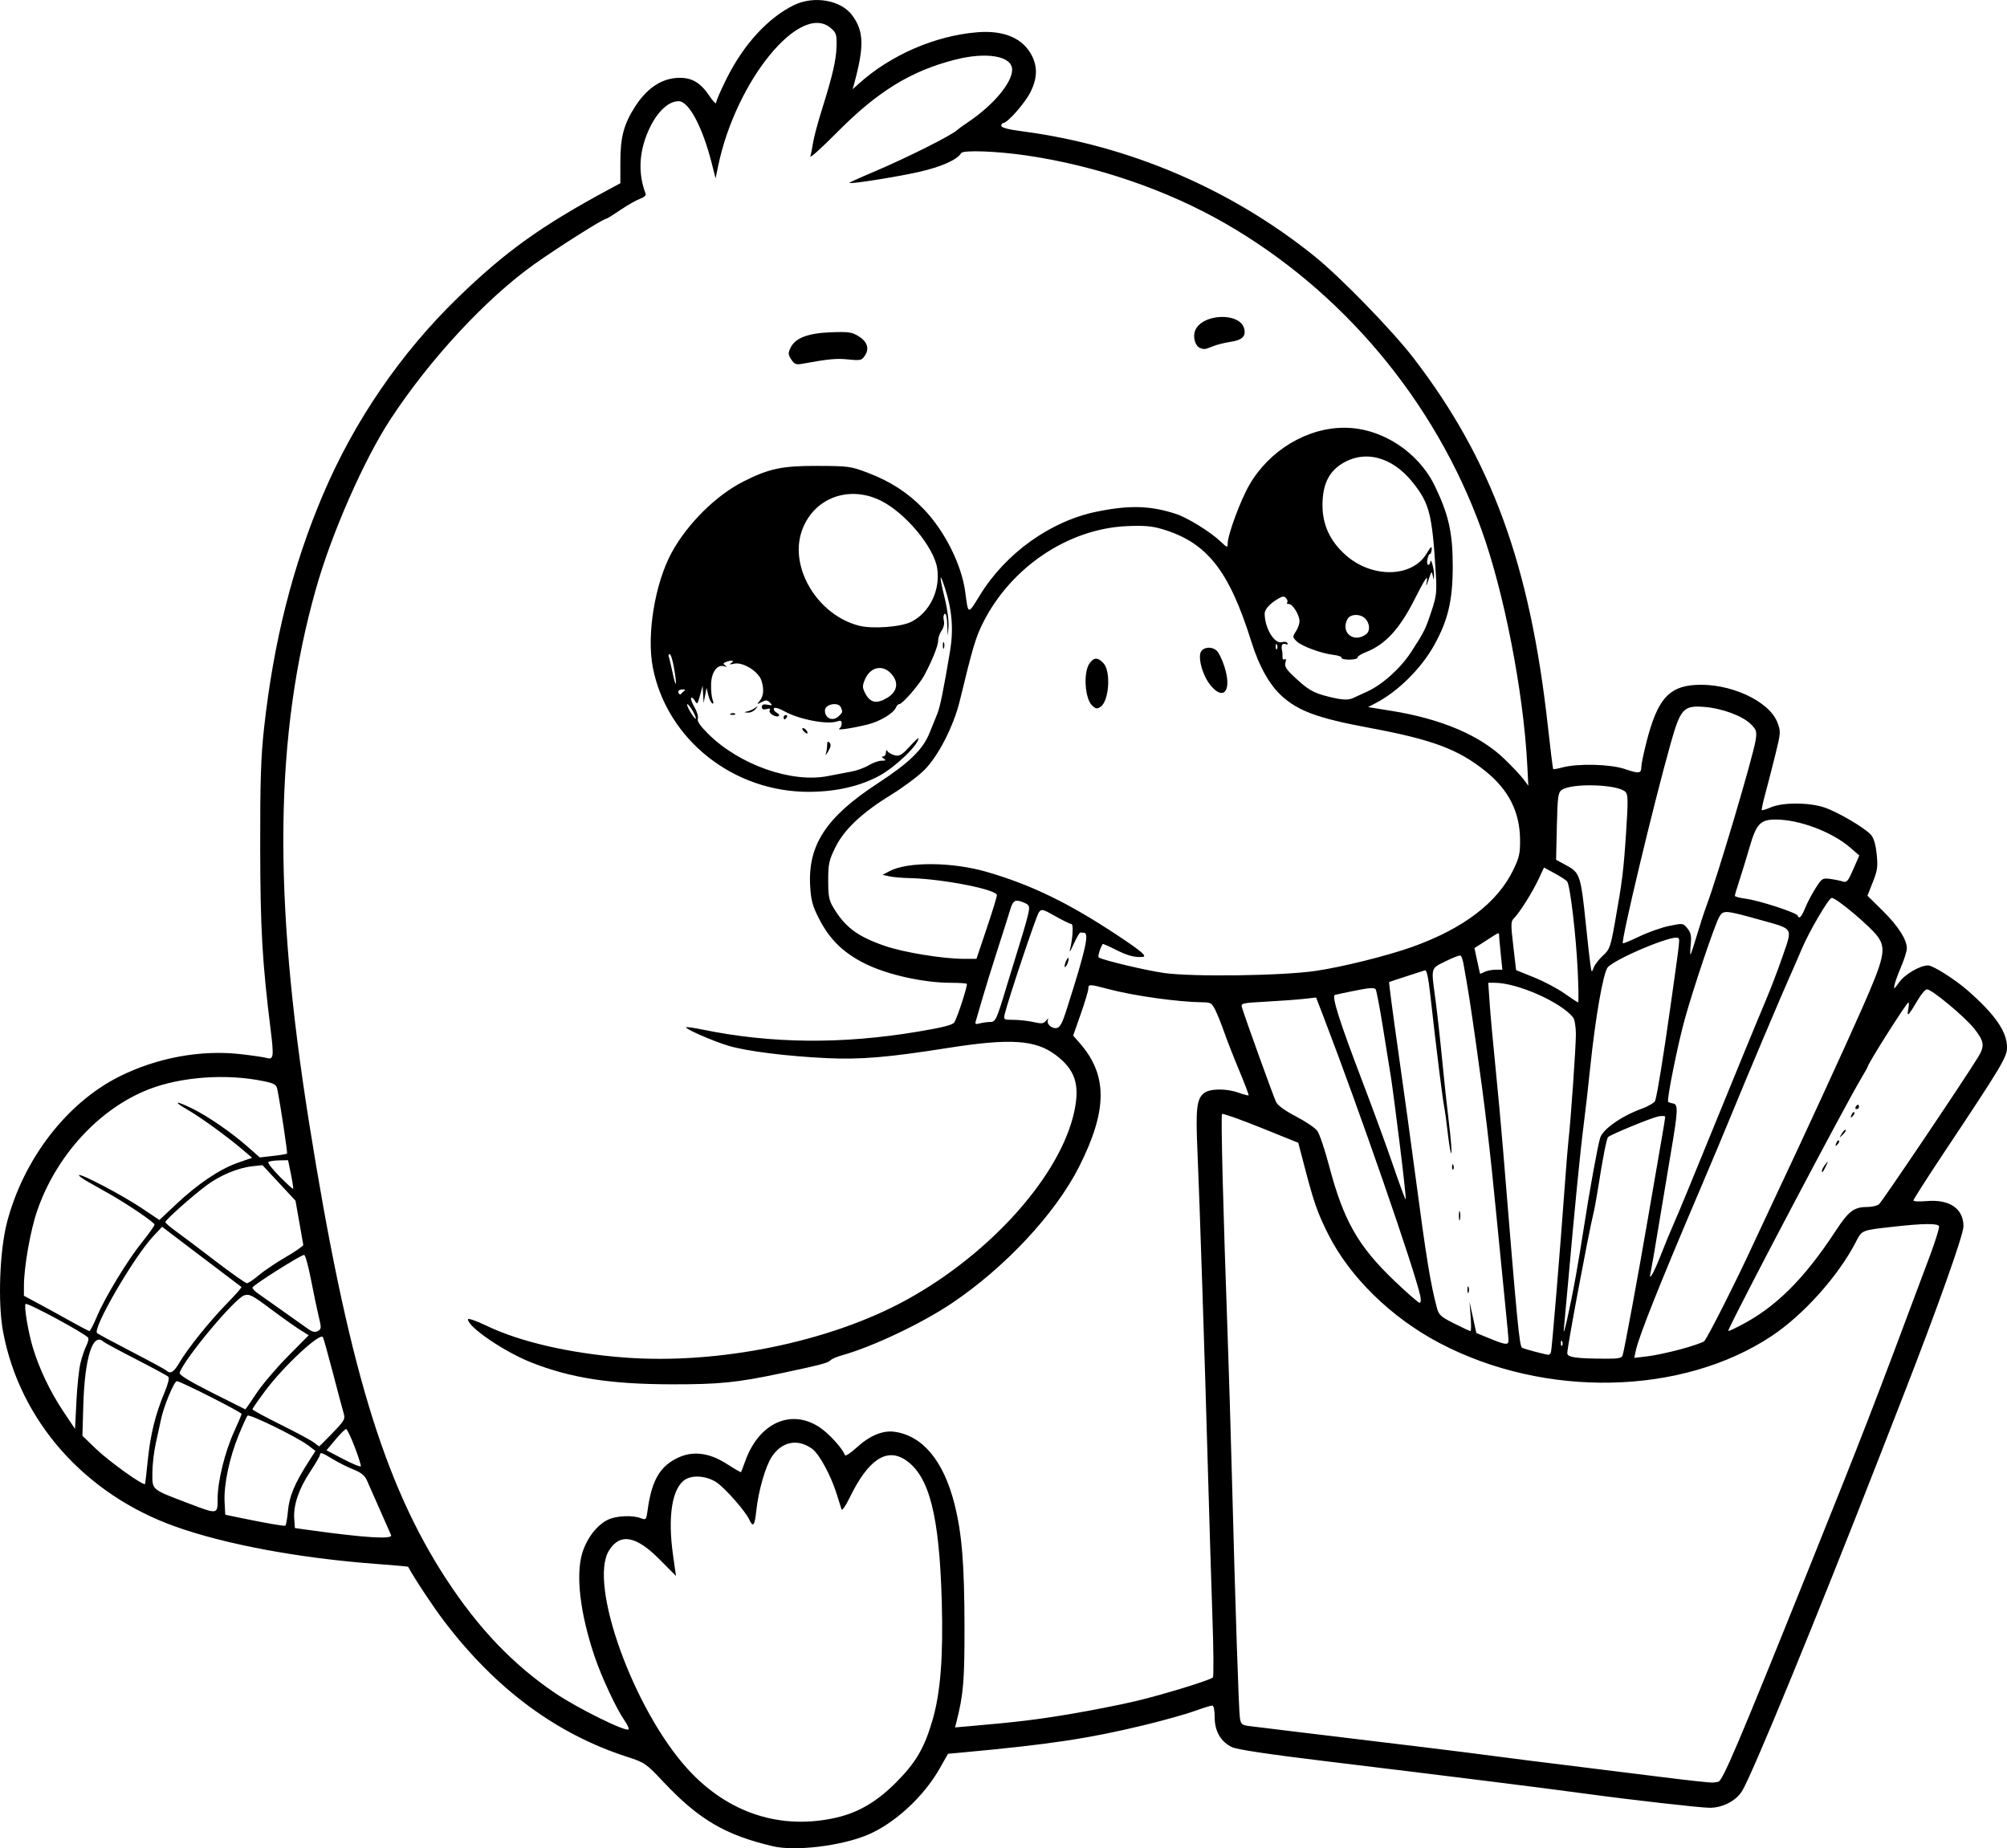 <?xml version="1.0" encoding="UTF-8" standalone="no"?>
<!-- Created with Inkscape (http://www.inkscape.org/) -->

<svg
   width="243.94mm"
   height="224.643mm"
   viewBox="0 0 243.94 224.643"
   version="1.1"
   id="svg1"
   xml:space="preserve"
   xmlns="http://www.w3.org/2000/svg"
   xmlns:svg="http://www.w3.org/2000/svg"><defs
     id="defs1" /><g
     id="layer1"
     transform="translate(-136.461,318.865)"><path
       style="fill:#000000"
       d="m 230.382,-94.465 c -5.752,-1.345 -8.98,-3.242 -13.27,-7.798 -2.144,-2.277 -2.273,-2.366 -4.457,-3.073 -8.586,-2.781 -15.919,-8.217 -22.193,-16.452 -1.353,-1.776 -3.607,-5.179 -4.397,-6.64 -0.018,-0.033 -1.752,-0.188 -3.853,-0.344 -9.354,-0.696 -18.352,-2.37 -24.458,-4.55 -11.004,-3.928 -18.89,-12.851 -20.919,-23.67 -0.656,-3.499 -0.42,-9.906 0.494,-13.366 2.027,-7.678 7.263,-14.462 13.62,-17.649 4.585,-2.298 9.936,-3.285 14.783,-2.726 1.434,0.165 2.858,0.374 3.165,0.464 0.804,0.236 0.863,-0.174 0.473,-3.318 -1.04,-8.397 -1.27,-12.396 -1.283,-22.357 -0.011,-8.019 0.084,-10.938 0.468,-14.42 1.166,-10.567 3.487,-19.749 7.19,-28.443 3.795,-8.91 9.429,-17.136 16.319,-23.828 5.811,-5.645 10.168,-8.771 18.409,-13.21 l 1.389,-0.748 v -2.556 c 0,-3.067 0.421,-4.639 1.823,-6.809 1.338,-2.071 3.014,-3.248 4.868,-3.42 1.807,-0.168 2.962,0.43 4.09,2.117 0.473,0.708 0.86,1.105 0.86,0.884 0,-0.222 0.588,-1.574 1.307,-3.006 2.063,-4.112 5.021,-7.329 8.137,-8.852 2.445,-1.195 5.715,-0.627 7.093,1.231 1.427,1.924 1.479,3.767 0.237,8.324 l -0.18,0.661 0.765,-0.69 c 3.862,-3.48 9.297,-5.832 14.414,-6.235 3.231,-0.255 5.525,0.732 6.6,2.838 0.706,1.385 0.656,2.786 -0.158,4.42 -0.663,1.331 -2.798,3.767 -3.302,3.767 -0.139,0 -0.252,0.153 -0.252,0.34 0,0.231 0.831,0.45 2.58,0.68 12.96,1.707 25.355,7.012 35.513,15.2 3.143,2.533 9.453,9.025 12.014,12.359 9.491,12.359 14.151,25.13 16.324,44.742 0.313,2.821 0.603,5.166 0.644,5.212 0.042,0.046 0.546,-0.043 1.121,-0.198 1.883,-0.507 5.836,-0.405 7.6,0.196 1.744,0.594 1.989,0.558 1.997,-0.295 0.003,-0.319 0.29,-1.687 0.637,-3.041 1.308,-5.095 2.669,-6.682 5.91,-6.888 4.17,-0.266 8.984,1.931 9.987,4.557 0.423,1.107 0.415,1.242 -0.241,3.896 -0.374,1.512 -0.919,3.632 -1.212,4.712 -0.293,1.08 -0.492,2.004 -0.442,2.054 0.05,0.05 0.556,-0.107 1.124,-0.349 1.427,-0.608 4.598,-0.602 6.457,0.013 1.609,0.532 4.898,2.458 5.687,3.33 0.333,0.368 0.57,1.163 0.694,2.331 0.163,1.536 0.1,1.991 -0.467,3.422 l -0.655,1.65 1.845,1.819 c 1.893,1.867 2.956,3.525 2.945,4.594 -0.003,0.333 -0.312,1.32 -0.686,2.193 -0.374,0.873 -0.74,1.885 -0.814,2.249 -0.116,0.573 -0.043,0.532 0.544,-0.302 0.697,-0.99 2.55,-2.079 3.539,-2.079 0.588,0 3.285,1.707 4.809,3.044 3.353,2.941 4.785,5.015 4.785,6.929 0,1.164 -0.649,2.248 -7.625,12.728 -2.063,3.1 -3.752,5.737 -3.752,5.862 0,0.124 0.697,0.163 1.549,0.086 2.828,-0.256 4.533,0.893 4.535,3.058 0.001,1.048 -3.171,9.966 -7.403,20.813 -0.852,2.183 -2.106,5.397 -2.786,7.144 -7.642,19.602 -15.511,38.75 -16.727,40.7 -0.739,1.185 -2.344,2.016 -3.91,2.025 -1.072,0.006 -9.696,-0.973 -15.077,-1.711 -4.82,-0.661 -16.234,-2.087 -31.882,-3.983 -6.622,-0.802 -10.509,-1.387 -11.109,-1.67 -1.371,-0.647 -2.12,-1.938 -2.12,-3.65 0,-0.876 -0.114,-1.416 -0.299,-1.416 -0.164,0 -1.147,0.307 -2.183,0.682 -1.036,0.375 -3.789,1.144 -6.117,1.708 -6.676,1.617 -11.503,2.344 -21.96,3.305 l -1.852,0.17 -1.03,1.816 c -1.943,3.424 -5.489,6.678 -8.772,8.05 -3.217,1.344 -8.778,2.008 -11.497,1.372 z m 7.746,-3.478 c 2.67,-0.614 4.887,-1.916 7.207,-4.232 2.433,-2.428 3.49,-4.234 4.479,-7.648 0.967,-3.337 1.304,-7.716 1.113,-14.445 -0.296,-10.42 -1.52,-15.195 -4.389,-17.128 -2.309,-1.556 -4.565,-0.048 -6.787,4.537 -0.487,1.005 -0.94,1.66 -1.006,1.455 -0.066,-0.205 -0.324,-1.028 -0.574,-1.828 -0.722,-2.312 -2.143,-4.927 -3.015,-5.548 -1.765,-1.257 -3.672,-0.871 -4.893,0.991 -0.772,1.178 -1.615,4.11 -1.873,6.516 -0.199,1.856 -0.398,2.121 -0.85,1.128 -0.472,-1.036 -2.95,-3.855 -3.999,-4.549 -1.182,-0.782 -2.894,-0.926 -3.817,-0.321 -1.58,1.035 -2.126,4.48 -1.457,9.191 l 0.357,2.514 -1.993,-2.009 c -2.869,-2.893 -4.811,-3.234 -6.15,-1.081 -2.531,4.07 3.007,19.4 9.612,26.608 4.884,5.33 11.278,7.404 18.034,5.85 z m 107.166,-4.344 c 0.52,-0.049 2.369,-4.394 10.876,-25.553 6.868,-17.084 7.913,-19.782 14.873,-38.42 0.664,-1.777 1.158,-3.377 1.098,-3.556 -0.123,-0.369 -1.907,-0.352 -5.499,0.051 -4.008,0.45 -3.842,0.382 -4.64,1.915 -2.142,4.119 -6.341,8.803 -10.186,11.361 -10.895,7.249 -27.589,7.607 -40.392,0.866 -5.892,-3.102 -10.932,-8.039 -13.55,-13.273 -1.263,-2.525 -1.712,-3.799 -2.784,-7.892 l -0.831,-3.175 -4.55,-1.834 c -2.503,-1.009 -4.625,-1.759 -4.717,-1.667 -0.158,0.158 0.136,11.72 0.691,27.182 0.138,3.856 0.37,11.536 0.515,17.066 0.409,15.628 0.825,28.227 0.964,29.16 0.107,0.72 0.256,0.868 0.976,0.97 0.467,0.066 3.529,0.44 6.803,0.83 10.644,1.268 20.442,2.471 23.416,2.874 1.601,0.217 5.47,0.707 8.599,1.087 3.129,0.381 8.308,1.024 11.509,1.429 3.201,0.406 5.999,0.706 6.218,0.668 0.218,-0.038 0.494,-0.079 0.612,-0.09 z m -132.915,-7.444 c -0.963,-1.353 -2.791,-5.258 -3.645,-7.79 -1.761,-5.218 -2.317,-9.878 -1.5,-12.577 0.545,-1.799 1.801,-3.423 3.137,-4.057 1.01,-0.479 2.952,-0.566 3.972,-0.179 0.64,0.243 0.671,0.206 0.835,-0.992 0.441,-3.214 1.282,-4.903 2.969,-5.965 2.085,-1.312 4.271,-1.18 6.723,0.405 0.882,0.57 1.628,1 1.658,0.956 0.03,-0.044 0.272,-0.675 0.537,-1.403 1.682,-4.618 5.589,-6.352 9.055,-4.02 1.126,0.758 2.779,2.586 3.037,3.358 0.054,0.162 0.689,-0.249 1.412,-0.913 1.58,-1.451 3.172,-2.12 4.589,-1.93 3.431,0.46 5.99,3.53 7.314,8.776 0.903,3.576 1.205,7.259 1.219,14.868 0.012,6.568 -0.131,8.282 -0.961,11.555 l -0.187,0.738 1.817,-0.157 c 5.662,-0.49 8.087,-0.783 12.209,-1.475 2.514,-0.422 6.086,-1.126 7.938,-1.565 3.292,-0.78 9.001,-2.531 9.376,-2.876 0.104,-0.096 0.079,-3.387 -0.057,-7.314 -0.135,-3.927 -0.373,-11.664 -0.528,-17.194 -0.391,-13.948 -1.039,-33.725 -1.292,-39.423 -0.229,-5.169 -0.098,-6.369 0.778,-7.078 0.717,-0.581 2.675,-0.61 4.225,-0.063 0.623,0.22 1.17,0.363 1.215,0.317 0.045,-0.045 -0.462,-1.386 -1.127,-2.979 -0.665,-1.593 -1.48,-3.671 -1.81,-4.617 -0.331,-0.946 -0.817,-2.166 -1.08,-2.712 -0.435,-0.902 -0.577,-0.993 -1.554,-1.002 -2.946,-0.026 -8.383,-0.785 -11.456,-1.6 -2.342,-0.621 -2.451,-0.623 -2.458,-0.044 -0.003,0.255 -0.418,1.64 -0.923,3.078 l -0.917,2.615 0.773,0.881 c 3.436,3.913 3.422,8.167 -0.049,15.051 -2.866,5.685 -9.003,12.263 -15.508,16.623 -3.643,2.442 -9.615,5.272 -13.269,6.289 -0.655,0.182 -1.31,0.466 -1.455,0.63 -0.277,0.312 -1.266,0.57 -6.085,1.589 -5.278,1.115 -7.462,1.334 -13.229,1.322 -7.43,-0.015 -12.223,-0.761 -17.019,-2.647 -3.286,-1.293 -7.719,-4.31 -7.719,-5.254 0,-0.169 1.035,0.192 2.315,0.807 4.022,1.931 10.106,3.333 16.643,3.835 11.474,0.882 25.02,-1.882 34.349,-7.008 10.303,-5.662 18.791,-15.221 20.41,-22.986 0.665,-3.19 0.073,-4.98 -2.228,-6.735 -2.482,-1.893 -5.532,-2.098 -13.206,-0.887 -7.23,1.141 -10.545,1.419 -14.648,1.23 -4.795,-0.221 -9.763,-0.842 -11.945,-1.494 -1.882,-0.562 -5.351,-2.076 -5.17,-2.257 0.059,-0.059 0.932,0.063 1.941,0.27 8.41,1.729 17.031,1.81 26.308,0.247 2.998,-0.505 4.169,-0.808 4.353,-1.125 0.413,-0.711 1.647,-4.532 1.508,-4.671 -0.07,-0.07 -0.926,-0.128 -1.902,-0.128 -3.35,0 -7.73,-0.972 -10.442,-2.317 -2.658,-1.318 -4.327,-2.947 -5.623,-5.488 -0.775,-1.519 -0.967,-2.221 -1.068,-3.904 -0.302,-5.019 1.931,-8.432 8.197,-12.524 3.883,-2.536 5.53,-4.147 6.335,-6.194 0.315,-0.8 0.725,-1.812 0.911,-2.249 0.332,-0.777 0.773,-2.94 1.556,-7.629 0.443,-2.651 0.248,-5.024 -0.631,-7.717 -0.683,-2.089 -0.684,-1.443 -0.003,1.324 0.313,1.273 0.502,2.753 0.445,3.486 -0.1,1.27 -0.1,1.269 -0.148,-0.262 -0.029,-0.95 -0.149,-1.474 -0.313,-1.373 -0.146,0.09 -0.194,0.448 -0.107,0.795 0.096,0.38 -0.009,0.87 -0.264,1.233 -0.232,0.331 -0.422,0.875 -0.422,1.208 0,0.629 -0.672,2.322 -1.67,4.208 -0.611,1.155 -2.678,3.535 -3.07,3.535 -0.127,0 -0.295,0.166 -0.372,0.369 -0.279,0.727 -1.957,1.739 -3.502,2.113 -1.982,0.48 -3.78,0.737 -3.398,0.487 0.16,-0.105 0.289,-0.389 0.287,-0.631 -0.003,-0.332 -0.139,-0.391 -0.555,-0.242 -1.174,0.422 -4.623,-0.235 -6.374,-1.213 -0.672,-0.375 -1.21,-0.533 -1.304,-0.381 -0.088,0.142 0.05,0.376 0.307,0.52 0.663,0.371 0.236,0.671 -0.44,0.309 -0.308,-0.165 -0.478,-0.431 -0.378,-0.592 0.12,-0.194 -0.012,-0.243 -0.389,-0.144 -0.4,0.105 -0.571,0.029 -0.571,-0.254 0,-0.291 0.191,-0.367 0.686,-0.272 0.605,0.116 0.64,0.085 0.295,-0.26 -0.324,-0.324 -0.498,-0.333 -1.017,-0.057 -0.581,0.309 -0.598,0.3 -0.245,-0.129 0.492,-0.596 0.568,-1.393 0.238,-2.47 -0.345,-1.124 -2.268,-2.317 -3.336,-2.069 -0.537,0.125 -0.621,0.099 -0.327,-0.101 0.447,-0.303 0.025,-0.371 -0.662,-0.108 -0.356,0.137 -0.373,0.218 -0.088,0.422 0.261,0.187 0.229,0.212 -0.124,0.098 -0.825,-0.267 -1.534,0.681 -1.59,2.124 -0.027,0.708 0.052,1.571 0.177,1.916 0.15,0.417 0.135,0.572 -0.046,0.46 -0.15,-0.093 -0.365,-0.554 -0.478,-1.025 l -0.206,-0.857 -0.177,0.926 -0.177,0.926 -0.061,-1.058 -0.061,-1.058 -0.319,1.191 c -0.287,1.072 -0.348,1.138 -0.616,0.664 -0.163,-0.29 -0.37,-0.454 -0.46,-0.364 -0.09,0.09 0.092,0.596 0.404,1.125 0.312,0.529 0.493,1.155 0.402,1.391 -0.113,0.294 0.276,0.869 1.229,1.821 3.805,3.796 10.194,6.048 14.623,5.155 0.873,-0.176 2.133,-0.417 2.8,-0.535 0.667,-0.118 1.619,-0.463 2.117,-0.766 0.497,-0.303 1.202,-0.553 1.565,-0.556 0.524,-0.004 0.579,-0.058 0.265,-0.262 -0.265,-0.171 -0.287,-0.258 -0.066,-0.261 0.182,-0.002 0.333,-0.212 0.335,-0.467 0.003,-0.304 0.071,-0.357 0.201,-0.153 0.108,0.17 0.501,0.386 0.873,0.479 0.566,0.142 0.857,-0.026 1.783,-1.031 0.609,-0.661 1.107,-1.136 1.107,-1.057 0,0.831 -2.834,3.544 -4.812,4.606 -2.326,1.249 -5.187,1.904 -8.417,1.927 -9.258,0.067 -17.358,-6.353 -19.065,-15.109 -0.779,-3.998 0.261,-10.293 2.319,-14.027 1.93,-3.502 5.394,-6.923 8.699,-8.589 3.123,-1.574 4.691,-1.905 8.973,-1.892 3.777,0.012 4.072,0.052 6.114,0.828 2.781,1.057 4.891,2.424 6.8,4.404 2.573,2.67 4.635,6.79 5.07,10.127 0.361,2.771 0.305,2.761 1.792,0.338 3.13,-5.098 8.575,-8.989 14.185,-10.135 3.978,-0.812 6.51,-0.741 9.613,0.27 1.432,0.467 4.191,2.171 5.441,3.362 0.791,0.754 0.86,0.775 0.86,0.262 0,-1.07 1.542,-5.25 2.632,-7.138 2.44,-4.222 7.038,-6.978 11.602,-6.955 4.489,0.023 8.96,2.931 10.977,7.137 1.67,3.483 2.159,5.714 2.146,9.79 -0.013,4.111 -0.586,6.512 -2.275,9.533 -1.581,2.827 -4.395,5.61 -7.091,7.011 l -0.926,0.481 2.816,0.454 c 6.083,0.979 10.771,2.972 13.744,5.841 0.959,0.926 2.009,2.04 2.333,2.477 l 0.589,0.794 -0.139,-2.646 c -0.466,-8.849 -2.834,-20.971 -5.575,-28.531 -5.657,-15.606 -16.883,-29 -31.185,-37.209 -7.075,-4.061 -15.624,-6.981 -24.081,-8.225 -3.596,-0.529 -7.714,-0.681 -7.953,-0.294 -0.515,0.834 -2.435,1.685 -5.195,2.304 -2.763,0.619 -8.225,1.48 -8.396,1.324 -0.039,-0.036 1.271,-0.632 2.91,-1.326 4.142,-1.752 9.706,-4.549 10.257,-5.156 0.073,-0.08 0.661,-0.503 1.308,-0.939 3.042,-2.052 5.307,-4.759 5.307,-6.343 0,-1.662 -3.088,-2.201 -6.949,-1.213 -5.374,1.374 -9.404,3.856 -14.311,8.811 -1.87,1.889 -3.338,3.213 -3.26,2.942 0.077,-0.271 0.224,-1.027 0.326,-1.681 0.102,-0.654 0.579,-2.439 1.06,-3.969 1.323,-4.21 1.752,-6.067 1.792,-7.767 0.033,-1.388 -0.039,-1.613 -0.702,-2.183 -3.708,-3.19 -11.536,6.398 -13.689,16.767 l -0.312,1.505 -0.474,-1.866 c -1.118,-4.401 -2.78,-7.516 -4.01,-7.516 -1.428,0 -2.958,1.639 -3.938,4.218 -0.908,2.389 -0.936,4.788 -0.083,7.012 0.082,0.213 -0.176,0.457 -0.664,0.627 -0.439,0.153 -1.511,0.763 -2.383,1.354 -0.872,0.592 -1.655,1.076 -1.74,1.076 -0.362,0 -5.762,3.412 -8.715,5.507 -5.826,4.133 -12.692,11.528 -17.487,18.835 -3.229,4.921 -7.168,13.875 -9.078,20.637 -5.011,17.743 -5.258,37.175 -0.825,64.955 4.654,29.167 9.049,43.768 16.687,55.452 3.882,5.937 8.045,10.301 13.146,13.778 2.754,1.877 8.838,4.877 8.999,4.437 0.048,-0.131 -0.175,-0.605 -0.495,-1.054 z m 24.468,-117.548 c 0.082,-0.267 0.149,-0.737 0.149,-1.045 0,-0.404 0.08,-0.48 0.288,-0.272 0.208,0.208 0.167,0.499 -0.149,1.045 -0.241,0.416 -0.37,0.539 -0.288,0.272 z m -2.706,-2.717 c -0.188,-0.204 -0.224,-0.37 -0.082,-0.37 0.275,0 0.672,0.503 0.516,0.652 -0.051,0.048 -0.246,-0.079 -0.434,-0.282 z m -2.437,-1.693 c 0,-0.146 0.126,-0.265 0.28,-0.265 0.154,0 0.207,0.119 0.117,0.265 -0.09,0.146 -0.216,0.265 -0.28,0.265 -0.064,0 -0.117,-0.119 -0.117,-0.265 z m -6.4,-0.445 c 0.191,-0.076 0.419,-0.067 0.507,0.021 0.088,0.088 -0.068,0.15 -0.347,0.139 -0.308,-0.013 -0.371,-0.075 -0.16,-0.16 z m 2.034,-0.275 c 0.291,-0.071 0.708,-0.266 0.926,-0.432 0.345,-0.263 0.35,-0.242 0.034,0.161 -0.2,0.255 -0.616,0.449 -0.926,0.432 -0.535,-0.029 -0.536,-0.037 -0.034,-0.161 z m 23.722,-8.011 c 0,-0.364 0.06,-0.513 0.133,-0.331 0.073,0.182 0.073,0.48 0,0.661 -0.073,0.182 -0.133,0.033 -0.133,-0.331 z m -18.425,-34.748 c -0.384,-0.585 -0.396,-0.779 -0.092,-1.419 0.566,-1.192 2.102,-1.784 4.91,-1.89 2.12,-0.08 2.56,-0.019 3.343,0.465 1.083,0.669 1.361,1.498 0.793,2.365 -0.387,0.591 -0.529,0.624 -2.042,0.47 -1.44,-0.146 -2.315,-0.062 -5.634,0.537 -0.692,0.125 -0.91,0.035 -1.278,-0.527 z m 49.654,-1.416 c -0.552,-0.221 -0.861,-1.325 -0.578,-2.068 0.801,-2.107 5.464,-2.307 5.979,-0.256 0.232,0.926 -0.263,1.392 -1.701,1.599 -0.679,0.098 -1.637,0.342 -2.127,0.542 -0.952,0.389 -1.035,0.398 -1.572,0.183 z m -98.295,144.313 c -0.078,-0.182 -0.695,-1.581 -1.369,-3.109 -0.675,-1.528 -1.384,-3.135 -1.577,-3.572 -0.251,-0.569 -0.713,-0.939 -1.635,-1.306 -0.707,-0.281 -1.835,-0.847 -2.506,-1.257 -1.309,-0.799 -1.558,-0.88 -1.558,-0.505 0,0.132 -0.539,1.055 -1.197,2.051 -1.372,2.076 -2.046,4.068 -1.928,5.702 l 0.082,1.135 1.587,0.221 c 6.901,0.961 10.333,1.179 10.101,0.639 z m -12.532,-2.955 c 0.166,-1.774 0.806,-3.31 2.46,-5.901 l 0.882,-1.382 -0.876,-0.668 c -1.296,-0.988 -7.14,-3.856 -7.376,-3.619 -0.112,0.112 -0.611,1.209 -1.11,2.437 -1.111,2.738 -1.79,5.992 -1.683,8.056 l 0.081,1.55 1.587,0.329 c 3.334,0.692 5.562,1.081 5.716,0.998 0.088,-0.047 0.231,-0.858 0.32,-1.801 z m -8.549,-1.496 c 0,-2.098 0.89,-5.702 2.014,-8.154 0.493,-1.076 0.896,-2.035 0.896,-2.132 0,-0.209 -7.449,-3.982 -7.862,-3.982 -0.33,0 -1.591,3.026 -1.92,4.607 -0.124,0.595 -0.412,1.915 -0.641,2.934 -0.229,1.019 -0.418,2.653 -0.42,3.631 -0.005,2.08 -0.159,1.95 4.343,3.664 3.637,1.385 3.59,1.392 3.59,-0.568 z m -8.476,-4.767 c 0.313,-3.05 0.93,-5.53 2.025,-8.128 0.409,-0.971 0.605,-1.767 0.468,-1.902 -0.129,-0.128 -1.902,-1.088 -3.939,-2.134 -2.037,-1.046 -3.817,-2.006 -3.956,-2.133 -1.299,-1.193 -2.282,1.933 -2.45,7.788 l -0.105,3.653 1.637,1.577 c 1.644,1.584 5.888,4.61 5.982,4.265 0.028,-0.101 0.179,-1.445 0.337,-2.987 z m 25.129,-1.521 c -0.454,-1.188 -0.922,-2.16 -1.041,-2.16 -0.119,0 -0.704,0.582 -1.299,1.293 l -1.082,1.293 2.05,1.072 c 1.127,0.59 2.083,0.98 2.124,0.867 0.041,-0.113 -0.297,-1.177 -0.751,-2.365 z m -2.688,-1.678 c 1.478,-1.529 1.565,-1.688 1.34,-2.447 -0.132,-0.447 -0.719,-2.649 -1.305,-4.895 -0.585,-2.246 -1.128,-4.186 -1.206,-4.313 -0.357,-0.578 -4.77,3.531 -7,6.517 -0.859,1.15 -1.561,2.165 -1.561,2.257 0,0.092 1.536,0.927 3.413,1.857 1.877,0.93 3.693,1.906 4.035,2.169 0.342,0.263 0.641,0.481 0.663,0.485 0.022,0.003 0.752,-0.73 1.621,-1.63 z m -30.626,-8.551 c 0.184,-0.728 0.5,-1.654 0.703,-2.058 0.203,-0.404 0.306,-0.838 0.228,-0.963 -0.298,-0.482 -7.401,-4.32 -7.61,-4.111 -0.217,0.217 0.307,3.384 0.875,5.28 0.779,2.603 2.113,5.395 3.741,7.827 l 1.393,2.083 0.168,-3.367 c 0.092,-1.852 0.318,-3.962 0.502,-4.69 z m 21.349,3.77 c 0.693,-1.055 2.412,-3.084 3.821,-4.508 l 2.561,-2.59 -1.103,-0.695 c -0.607,-0.382 -2.217,-1.527 -3.578,-2.545 -2.191,-1.638 -2.554,-1.822 -3.166,-1.607 -1.187,0.418 -7.211,7.633 -7.839,9.388 -0.094,0.264 1.047,0.971 3.894,2.414 2.215,1.122 4.055,2.045 4.088,2.051 0.033,0.006 0.627,-0.853 1.32,-1.908 z m -9.34,-3.758 c 1.026,-1.751 3.677,-5.051 5.795,-7.215 1.029,-1.051 1.817,-1.948 1.753,-1.995 -0.269,-0.192 -4.475,-3.379 -6.967,-5.278 l -2.676,-2.04 -1.087,1.164 c -2.383,2.552 -7.413,11.232 -6.816,11.762 0.126,0.112 2.015,1.128 4.198,2.258 2.183,1.13 4.082,2.159 4.22,2.288 0.494,0.459 0.899,0.217 1.579,-0.944 z m 175.424,-0.908 c 0.226,-0.744 1.946,-10.055 3.043,-16.47 0.581,-3.4 1.298,-7.552 1.593,-9.225 0.295,-1.673 0.537,-3.147 0.538,-3.274 9.6e-4,-0.127 -0.371,-0.157 -0.827,-0.066 -0.861,0.172 -5.773,2.191 -6.111,2.511 -0.19,0.18 -0.638,2.467 -1.251,6.385 -0.171,1.091 -0.413,2.401 -0.539,2.91 -0.591,2.401 -3.177,16.213 -3.177,16.968 0,0.513 1.025,0.661 4.69,0.678 1.535,0.007 1.937,-0.075 2.041,-0.418 z m 7.027,-0.723 c 1.382,-0.374 2.678,-0.815 2.878,-0.98 0.355,-0.292 3.895,-7.294 5.976,-11.821 0.569,-1.237 1.738,-3.737 2.599,-5.556 3.409,-7.205 8.435,-18.129 10.646,-23.137 2.647,-5.994 2.91,-7.165 1.935,-8.596 -0.808,-1.186 -5.055,-4.78 -5.649,-4.78 -0.36,0 -2.758,4.099 -3.673,6.278 -0.38,0.906 -0.976,2.275 -1.323,3.043 -0.927,2.047 -5.447,12.741 -7.133,16.874 -0.801,1.965 -2.549,6.132 -3.884,9.26 -4.881,11.442 -7.421,17.813 -7.795,19.553 l -0.193,0.9 1.551,-0.179 c 0.853,-0.098 2.682,-0.485 4.065,-0.859 z m -15.741,0.362 c 0.113,-0.317 1.114,-12.396 1.715,-20.704 0.158,-2.183 0.344,-4.445 0.412,-5.027 0.273,-2.315 0.912,-11.472 0.904,-12.965 -0.005,-0.873 -0.153,-1.771 -0.331,-1.995 -1.48,-1.872 -6.79,-4.223 -9.539,-4.223 h -0.783 l 0.18,2.58 c 0.099,1.419 0.411,4.842 0.693,7.607 0.282,2.765 0.698,7.289 0.923,10.054 1.747,21.416 1.988,23.915 2.323,24.122 0.22,0.136 2.568,0.766 3.177,0.852 0.114,0.016 0.26,-0.12 0.325,-0.301 z m 1.369,-1.306 c -0.085,-0.211 -0.147,-0.148 -0.16,0.16 -0.011,0.279 0.051,0.435 0.139,0.347 0.088,-0.088 0.097,-0.316 0.021,-0.507 z m -6.53,-0.149 c 2.2e-4,-0.255 -0.177,-2.189 -0.394,-4.299 -0.217,-2.11 -0.699,-6.992 -1.071,-10.848 -0.782,-8.105 -1.411,-13.399 -2.508,-21.099 -0.698,-4.898 -0.92,-6.31 -1.499,-9.533 -0.086,-0.476 -0.244,-0.921 -0.352,-0.987 -0.108,-0.067 -0.925,0.243 -1.816,0.689 -1.851,0.925 -1.777,0.646 -1.236,4.662 0.211,1.569 0.573,4.818 0.803,7.219 0.23,2.401 0.604,5.88 0.831,7.732 0.227,1.851 0.361,3.517 0.3,3.702 -0.062,0.185 -0.252,-0.854 -0.424,-2.308 -0.171,-1.454 -0.351,-2.823 -0.398,-3.041 -0.232,-1.062 -0.922,-6.577 -1.782,-14.237 -0.202,-1.798 -0.408,-2.694 -0.605,-2.629 -0.164,0.055 -1.192,0.387 -2.283,0.738 -1.091,0.351 -2.024,0.661 -2.072,0.688 -0.048,0.027 0.453,3.839 1.114,8.472 0.661,4.633 1.626,11.638 2.144,15.567 1.242,9.407 1.769,12.634 2.541,15.546 0.233,0.88 0.474,1.1 2.098,1.918 1.009,0.508 1.905,0.924 1.99,0.924 0.086,0 0.094,-0.804 0.019,-1.786 l -0.136,-1.786 0.413,1.902 0.413,1.902 1.625,0.665 c 1.953,0.799 2.286,0.832 2.286,0.228 z m -4.986,-6.152 c 0,-0.364 0.06,-0.513 0.133,-0.331 0.073,0.182 0.073,0.48 0,0.661 -0.073,0.182 -0.133,0.033 -0.133,-0.331 z m -1.039,-8.996 c 0,-0.509 0.054,-0.718 0.121,-0.463 0.067,0.255 0.067,0.671 0,0.926 -0.067,0.255 -0.121,0.046 -0.121,-0.463 z m -0.834,-5.975 c 0.013,-0.308 0.075,-0.371 0.16,-0.16 0.076,0.191 0.067,0.419 -0.021,0.507 -0.088,0.088 -0.15,-0.068 -0.139,-0.347 z m 15.051,13.251 c 0.286,-1.601 0.702,-4.101 0.924,-5.556 0.684,-4.489 1.734,-10.274 2.033,-11.203 0.337,-1.046 2.608,-2.634 5.027,-3.516 0.845,-0.308 1.592,-0.754 1.66,-0.99 0.289,-1.008 0.993,-5.366 1.865,-11.543 1.193,-8.457 1.151,-8.07 0.889,-8.232 -0.64,-0.395 -7.554,2.499 -8.52,3.567 -0.549,0.607 -1.519,6.149 -2.147,12.276 -0.227,2.217 -0.584,5.34 -0.793,6.941 -0.379,2.909 -1.061,9.808 -1.857,18.785 -0.232,2.619 -0.477,5.298 -0.544,5.953 -0.152,1.484 0.767,-2.583 1.464,-6.482 z m -152.805,4.964 c -0.202,-0.838 -0.626,-2.864 -0.942,-4.501 -0.316,-1.637 -0.688,-2.977 -0.828,-2.977 -0.408,0 -6.282,3.716 -6.282,3.974 0,0.129 0.268,0.426 0.595,0.66 0.327,0.234 1.642,1.163 2.921,2.063 1.279,0.9 2.691,1.902 3.138,2.226 0.607,0.44 0.934,0.524 1.29,0.334 0.442,-0.236 0.45,-0.366 0.109,-1.779 z m -26.963,0.022 c 1.024,-2.41 3.734,-6.864 5.523,-9.079 0.814,-1.008 1.481,-1.954 1.481,-2.102 0,-0.271 -3.278,-2.494 -5.622,-3.814 -0.691,-0.389 -1.802,-1.015 -2.468,-1.392 -0.666,-0.377 -1.155,-0.741 -1.086,-0.81 0.217,-0.217 5.268,2.439 7.57,3.98 l 2.204,1.475 2.041,-1.92 c 2.637,-2.481 5.289,-4.264 7.482,-5.031 l 1.749,-0.612 -1.238,-1.05 c -1.909,-1.619 -5.051,-3.891 -6.662,-4.817 -1.759,-1.011 -1.439,-1.111 0.525,-0.164 1.882,0.908 4.797,2.902 6.733,4.607 l 1.57,1.382 1.604,-0.181 c 0.882,-0.1 1.65,-0.227 1.706,-0.283 0.086,-0.086 -0.757,-5.688 -1.175,-7.81 -0.116,-0.586 -0.345,-0.72 -1.716,-1.004 -4.469,-0.923 -9.97,-0.531 -13.884,0.989 -6.04,2.345 -11.285,8.053 -13.602,14.8 -0.815,2.375 -1.59,6.77 -1.599,9.077 l -0.005,1.224 1.786,0.961 c 0.982,0.528 2.738,1.492 3.903,2.143 1.164,0.65 2.188,1.185 2.275,1.189 0.087,0.004 0.495,-0.785 0.907,-1.754 z m 199.632,1.148 c 4.351,-2.208 7.838,-5.654 11.72,-11.58 1.574,-2.403 2.22,-2.889 3.841,-2.889 0.547,0 1.184,-0.149 1.415,-0.331 0.361,-0.285 10.373,-15.15 12.046,-17.885 0.829,-1.355 0.752,-1.916 -0.474,-3.467 -1.13,-1.429 -5.151,-4.775 -5.739,-4.775 -0.189,0 -0.669,0.547 -1.065,1.215 -1.209,2.036 -1.399,2.229 -1.213,1.233 0.088,-0.473 0.102,-0.86 0.03,-0.86 -0.219,0 -4.963,7.485 -4.963,7.831 0,0.046 -0.374,0.713 -0.831,1.484 -2.086,3.517 -14.456,26.969 -16.055,30.439 -0.133,0.289 -0.038,0.258 1.287,-0.414 z m 10.042,-18.872 c 0,-0.142 0.185,-0.489 0.411,-0.772 0.388,-0.484 0.393,-0.476 0.097,0.148 -0.386,0.81 -0.508,0.96 -0.508,0.624 z m 1.737,-3.347 c 0.099,-0.261 0.247,-0.408 0.329,-0.326 0.082,0.082 1.7e-4,0.295 -0.181,0.474 -0.261,0.259 -0.292,0.229 -0.148,-0.148 z m 0.671,-1.167 c 0.193,-0.321 0.407,-0.526 0.477,-0.457 0.07,0.07 -0.088,0.332 -0.35,0.583 -0.456,0.436 -0.461,0.431 -0.127,-0.127 z m 1.181,-2.272 c 0.099,-0.261 0.247,-0.408 0.329,-0.326 0.082,0.082 1.7e-4,0.295 -0.181,0.474 -0.261,0.259 -0.292,0.229 -0.148,-0.148 z m 0.512,-0.981 c 0.09,-0.146 0.216,-0.265 0.28,-0.265 0.064,0 0.117,0.119 0.117,0.265 0,0.146 -0.126,0.265 -0.28,0.265 -0.154,0 -0.207,-0.119 -0.117,-0.265 z m -52.927,22.953 c -0.671,-3.127 -7.438,-22.663 -11.651,-33.634 l -1.003,-2.612 -1.473,0.166 c -0.81,0.092 -2.875,0.243 -4.587,0.337 -3.003,0.165 -3.108,0.191 -2.946,0.726 0.415,1.371 3.837,10.853 4.137,11.465 0.214,0.435 1.093,1.074 2.428,1.765 1.151,0.596 2.313,1.381 2.582,1.745 0.269,0.364 0.913,2.269 1.431,4.233 1.758,6.666 3.523,9.778 7.945,14 1.538,1.468 2.914,2.669 3.059,2.669 0.158,0 0.19,-0.342 0.079,-0.86 z m -141.187,-2.473 c 0.612,-0.524 2.092,-1.521 3.289,-2.216 1.197,-0.695 2.16,-1.368 2.14,-1.495 -0.02,-0.127 -0.242,-1.386 -0.492,-2.798 l -0.455,-2.567 -2.005,-2.158 -2.005,-2.158 -1.207,0.127 c -1.741,0.184 -3.948,1.099 -5.575,2.313 -1.789,1.334 -5.025,4.217 -5.025,4.475 0,0.108 0.566,0.6 1.257,1.095 0.691,0.494 2.852,2.122 4.801,3.617 1.949,1.495 3.684,2.718 3.855,2.718 0.171,0 0.811,-0.428 1.423,-0.952 z m 170.438,-2.488 c 0.484,-1.237 1.146,-2.844 1.471,-3.572 0.325,-0.728 1.126,-2.633 1.78,-4.233 6.2,-15.17 8.496,-20.76 9.455,-23.019 0.618,-1.455 1.571,-3.953 2.118,-5.55 1.186,-3.461 1.348,-3.201 -2.69,-4.327 -4.374,-1.22 -4.541,-1.232 -5.041,-0.377 -0.524,0.895 -3.071,8.435 -4.158,12.308 -0.858,3.056 -2.252,9.967 -2.051,10.167 0.067,0.067 0.341,0.157 0.609,0.199 0.628,0.1 0.59,0.888 -0.298,6.1 -0.372,2.183 -1.038,6.171 -1.479,8.864 -0.442,2.692 -0.872,5.192 -0.957,5.556 -0.294,1.261 0.35,0.164 1.242,-2.117 z m -31.733,-13.405 c -0.448,-3.614 -0.93,-7.286 -1.072,-8.159 -0.142,-0.873 -0.575,-3.572 -0.964,-5.998 -0.388,-2.426 -0.791,-4.548 -0.896,-4.717 -0.142,-0.229 -0.753,-0.194 -2.41,0.14 -1.221,0.246 -2.362,0.487 -2.534,0.535 -0.443,0.124 0.531,3.2 3.347,10.569 1.279,3.347 2.963,7.953 3.742,10.236 0.779,2.283 1.458,4.109 1.509,4.058 0.051,-0.051 -0.274,-3.05 -0.722,-6.664 z m -134.776,3.592 -0.348,-1.697 -1.109,0.023 c -0.61,0.013 -1.191,0.105 -1.291,0.205 -0.1,0.1 0.518,0.891 1.375,1.756 0.856,0.866 1.594,1.537 1.639,1.492 0.045,-0.045 -0.074,-0.846 -0.266,-1.779 z m 94.319,-20.129 c 2.319,-7.289 2.746,-9.217 2.043,-9.217 -0.13,0 -0.315,-0.008 -0.412,-0.018 -0.097,-0.01 -0.46,0.615 -0.808,1.389 -0.348,0.774 -0.558,1.11 -0.466,0.746 0.352,-1.402 0.456,-3.175 0.186,-3.175 -0.15,0 -1.024,-0.425 -1.942,-0.944 -1.581,-0.894 -1.688,-0.918 -2.021,-0.463 -0.315,0.431 -3.7,10.523 -4.133,12.321 -0.172,0.716 -0.155,0.728 1.087,0.734 0.694,0.004 1.782,0.126 2.417,0.273 0.991,0.228 1.21,0.199 1.541,-0.205 0.212,-0.259 0.307,-0.317 0.211,-0.129 -0.251,0.491 0.391,1.152 1.027,1.06 0.428,-0.062 0.694,-0.559 1.27,-2.371 z m -0.287,-5.116 c 0.028,-0.501 0.469,-1.345 0.484,-0.926 0.008,0.218 -0.101,0.575 -0.242,0.794 -0.141,0.218 -0.25,0.278 -0.242,0.132 z m -9.078,6.75 c 0.697,-0.004 0.792,-0.206 2.045,-4.369 0.482,-1.601 1.238,-4.064 1.679,-5.474 0.441,-1.41 0.879,-2.969 0.972,-3.465 0.154,-0.82 0.097,-0.931 -0.63,-1.233 -0.976,-0.404 -1.269,-0.246 -1.586,0.854 -0.135,0.468 -0.803,2.577 -1.485,4.687 -0.682,2.11 -1.532,4.848 -1.889,6.085 -0.357,1.237 -0.718,2.475 -0.804,2.751 -0.131,0.422 -0.056,0.475 0.47,0.334 0.344,-0.092 0.896,-0.169 1.227,-0.171 z m 71.446,-6.24 c -0.207,-4.355 -0.926,-10.413 -1.287,-10.848 -0.132,-0.159 -0.818,-0.604 -1.525,-0.988 l -1.285,-0.7 -0.638,1.371 c -0.728,1.566 -2.306,4.085 -2.983,4.76 -0.421,0.42 -0.43,0.69 -0.113,3.399 l 0.343,2.942 2.183,0.881 c 1.201,0.484 2.867,1.366 3.703,1.959 0.836,0.593 1.58,1.079 1.653,1.079 0.073,4e-5 0.05,-1.735 -0.051,-3.855 z m -31.831,0.027 c 3.248,-0.478 8.766,-1.853 11.778,-2.935 6.173,-2.217 10.306,-5.372 12.215,-9.324 0.744,-1.54 0.853,-2.032 0.831,-3.757 -0.042,-3.315 -1.392,-5.985 -4.158,-8.223 -3.332,-2.696 -6.49,-3.878 -14.177,-5.306 -6.171,-1.146 -8.586,-2.022 -10.601,-3.842 -1.514,-1.367 -2.784,-3.627 -3.716,-6.608 -2.731,-8.738 -5.435,-12.129 -10.95,-13.733 -1.183,-0.344 -2.199,-0.423 -4.222,-0.329 -7.132,0.331 -14.087,5.02 -17.467,11.777 -0.873,1.746 -1.238,2.972 -2.81,9.463 -0.744,3.07 -2.622,6.732 -4.315,8.412 -0.763,0.758 -2.537,2.083 -3.941,2.946 -3.625,2.227 -5.788,4.257 -6.863,6.443 -0.778,1.582 -0.871,2.011 -0.871,4.024 0,1.911 0.097,2.413 0.637,3.311 1.44,2.39 2.923,3.495 6.231,4.641 2.285,0.792 7.076,1.576 9.625,1.576 h 1.527 l 1.242,-3.689 c 0.683,-2.029 1.242,-3.852 1.242,-4.052 0,-0.688 -6.605,-1.981 -10.583,-2.072 -0.946,-0.022 -2.077,-0.12 -2.514,-0.219 l -0.794,-0.18 0.835,-0.444 c 2.206,-1.174 7.646,-1.13 11.853,0.096 5.449,1.588 9.951,3.78 15.981,7.782 2.837,1.883 3.536,2.493 2.916,2.543 -0.964,0.078 -1.804,-0.148 -3.229,-0.867 -0.854,-0.431 -1.577,-0.747 -1.605,-0.701 -0.328,0.527 -0.627,1.545 -0.48,1.636 0.564,0.347 5.675,1.564 7.913,1.884 3.461,0.495 14.401,0.345 18.469,-0.253 z m -27.223,-32.296 c -0.842,-0.842 -1.04,-3.918 -0.322,-5.013 0.537,-0.82 1.032,-0.845 1.737,-0.088 0.929,0.997 0.684,4.607 -0.36,5.304 -0.425,0.284 -0.604,0.249 -1.056,-0.203 z m 14.429,-2.41 c -1.002,-1.216 -1.622,-3.564 -1.105,-4.187 0.451,-0.543 1.416,-0.515 1.927,0.057 0.228,0.255 0.612,1.073 0.854,1.818 0.944,2.908 -0.052,4.283 -1.677,2.312 z m 34.631,34.565 h 0.838 l -0.198,-1.918 c -0.109,-1.055 -0.2,-2.07 -0.203,-2.256 -0.006,-0.397 0.057,-0.423 -1.653,0.681 l -1.339,0.865 0.325,1.513 c 0.179,0.832 0.335,1.547 0.347,1.588 0.012,0.042 0.252,-0.048 0.534,-0.198 0.281,-0.151 0.889,-0.274 1.35,-0.274 z m 13.066,-1.72 c 0.806,-0.732 0.918,-1.039 1.442,-3.969 0.901,-5.035 1.062,-6.337 1.373,-11.082 0.248,-3.798 0.235,-4.524 -0.086,-4.846 -0.936,-0.936 -6.568,-1.097 -7.764,-0.223 -0.417,0.305 -0.49,0.867 -0.572,4.413 l -0.094,4.064 1.302,0.707 c 1.591,0.863 1.715,1.242 2.316,7.099 0.232,2.256 0.486,4.518 0.565,5.027 0.141,0.905 0.149,0.911 0.394,0.265 0.137,-0.364 0.643,-1.019 1.124,-1.455 z m 11.407,-2.447 c 0.378,-1.273 0.911,-2.91 1.184,-3.638 1.342,-3.568 5.673,-18.165 5.963,-20.095 0.161,-1.072 0.104,-1.26 -0.582,-1.946 -1.004,-1.004 -3.512,-1.933 -5.662,-2.098 -2.521,-0.193 -2.886,0.203 -4.08,4.429 -2.046,7.243 -6.061,24.026 -5.813,24.302 0.046,0.051 0.954,-0.325 2.019,-0.837 1.065,-0.511 2.693,-1.086 3.618,-1.276 1.66,-0.342 1.69,-0.338 2.21,0.305 0.413,0.51 0.501,0.924 0.407,1.911 -0.067,0.693 -0.083,1.26 -0.036,1.26 0.047,0 0.394,-1.042 0.772,-2.315 z m 13.168,-3.344 c 0.262,-0.638 0.833,-1.721 1.268,-2.407 0.751,-1.184 0.841,-1.241 1.772,-1.118 0.54,0.071 1.23,0.211 1.533,0.311 0.481,0.158 0.646,-0.035 1.279,-1.491 l 0.727,-1.673 -1.126,-0.972 c -2.204,-1.903 -6.171,-3.394 -9.031,-3.394 -1.88,0 -2.357,0.513 -3.206,3.447 -0.359,1.241 -0.903,3.017 -1.208,3.946 -0.305,0.929 -0.555,1.774 -0.555,1.876 0,0.103 0.625,0.268 1.389,0.368 1.58,0.206 6.106,1.682 6.24,2.035 0.18,0.477 0.454,0.2 0.918,-0.928 z m -135.208,-23.936 c -0.259,-0.455 -0.557,-0.829 -0.661,-0.83 -0.104,-9.2e-4 0.059,0.42 0.364,0.936 0.304,0.516 0.602,0.889 0.661,0.83 0.059,-0.059 -0.104,-0.48 -0.364,-0.936 z m 17.766,0.605 c 0.474,-0.474 0.47,-0.458 0.255,-1.018 -0.284,-0.739 -1.956,-0.439 -1.956,0.351 0,0.99 0.99,1.378 1.701,0.667 z m 5.899,-2.223 c 1.059,-0.646 1.348,-1.622 0.75,-2.535 -1.027,-1.567 -2.773,-1.393 -3.501,0.348 -0.31,0.741 -0.305,0.972 0.035,1.63 0.62,1.199 1.399,1.359 2.715,0.557 z m 56.632,0.027 c 0.253,-0.127 0.995,-0.469 1.65,-0.761 1.827,-0.814 4.067,-2.818 5.342,-4.778 1.62,-2.491 1.762,-2.775 2.511,-5.042 0.6,-1.815 0.651,-2.291 0.506,-4.667 -0.436,-7.101 -0.759,-8.372 -2.773,-10.915 -2.524,-3.186 -5.926,-4.058 -8.731,-2.239 -1.547,1.003 -2.26,2.567 -2.262,4.962 -0.002,2.388 0.904,4.355 2.783,6.045 3.199,2.876 8.111,2.8 9.871,-0.153 0.489,-0.821 0.654,-0.962 0.622,-0.532 -0.024,0.322 -0.124,0.585 -0.221,0.585 -0.098,0 -0.234,0.298 -0.304,0.661 -0.07,0.364 -0.024,0.661 0.101,0.661 0.125,0 0.236,-0.149 0.246,-0.331 0.039,-0.686 0.473,0.763 0.456,1.521 -0.016,0.718 -0.03,0.73 -0.148,0.132 -0.12,-0.605 -0.161,-0.572 -0.483,0.397 -0.351,1.055 -0.352,1.055 -0.217,0.132 0.096,-0.659 -0.323,-0.015 -1.454,2.231 -1.867,3.709 -3.595,5.596 -5.978,6.53 -0.582,0.228 -1.039,0.523 -1.015,0.656 0.024,0.133 -0.415,0.247 -0.974,0.253 -0.56,0.007 -0.996,-0.095 -0.969,-0.227 0.026,-0.131 -0.416,-0.291 -0.983,-0.354 -1.466,-0.164 -3.893,-1.062 -4.494,-1.664 -0.482,-0.482 -0.486,-0.549 -0.072,-1.18 0.241,-0.368 0.439,-0.923 0.439,-1.233 0,-0.767 -0.82,-2.101 -1.292,-2.101 -0.211,0 -0.306,-0.078 -0.21,-0.174 0.096,-0.096 0.046,-0.329 -0.111,-0.517 -0.226,-0.272 -0.404,-0.277 -0.858,-0.024 -1.074,0.598 -1.763,1.336 -1.762,1.886 0.005,1.776 1.209,3.747 2.114,3.46 0.267,-0.085 0.562,-0.032 0.654,0.118 0.1,0.162 0.002,0.208 -0.242,0.115 -0.39,-0.15 -0.565,0.207 -0.405,0.825 0.038,0.146 0.059,0.476 0.047,0.733 -0.012,0.262 0.1,0.393 0.256,0.298 0.178,-0.11 0.214,0.028 0.1,0.385 -0.136,0.428 0.064,0.787 0.868,1.554 1.842,1.76 2.479,2.137 4.411,2.612 1.635,0.402 2.387,0.437 2.98,0.14 z m -81.3,-0.88 c 0.144,-0.104 0.008,-0.171 -0.302,-0.147 -0.352,0.026 -0.512,0.175 -0.427,0.397 0.075,0.195 0.21,0.261 0.302,0.147 0.091,-0.114 0.283,-0.292 0.427,-0.397 z m -1.255,-2.669 c -0.167,-0.978 -0.412,-1.778 -0.544,-1.778 -0.132,0 -0.181,0.152 -0.11,0.338 0.071,0.186 0.273,1.029 0.448,1.873 0.433,2.087 0.583,1.771 0.205,-0.433 z m 73.273,-2.886 c -0.085,-0.211 -0.147,-0.148 -0.16,0.16 -0.011,0.279 0.051,0.435 0.139,0.347 0.088,-0.088 0.097,-0.316 0.021,-0.507 z m 10.866,-1.338 c 0.464,-0.371 0.412,-1.259 -0.107,-1.833 -0.585,-0.647 -1.846,-0.631 -2.199,0.028 -0.886,1.656 0.821,2.992 2.306,1.805 z m -55.311,-1.482 c 2.233,-1.139 3.538,-3.836 3.141,-6.489 -0.388,-2.588 -3.902,-6.793 -6.898,-8.255 -3.93,-1.917 -8.215,-0.241 -9.573,3.744 -1.522,4.468 1.977,10.216 6.989,11.482 1.644,0.415 5.097,0.152 6.341,-0.482 z"
       id="path166" /></g></svg>
